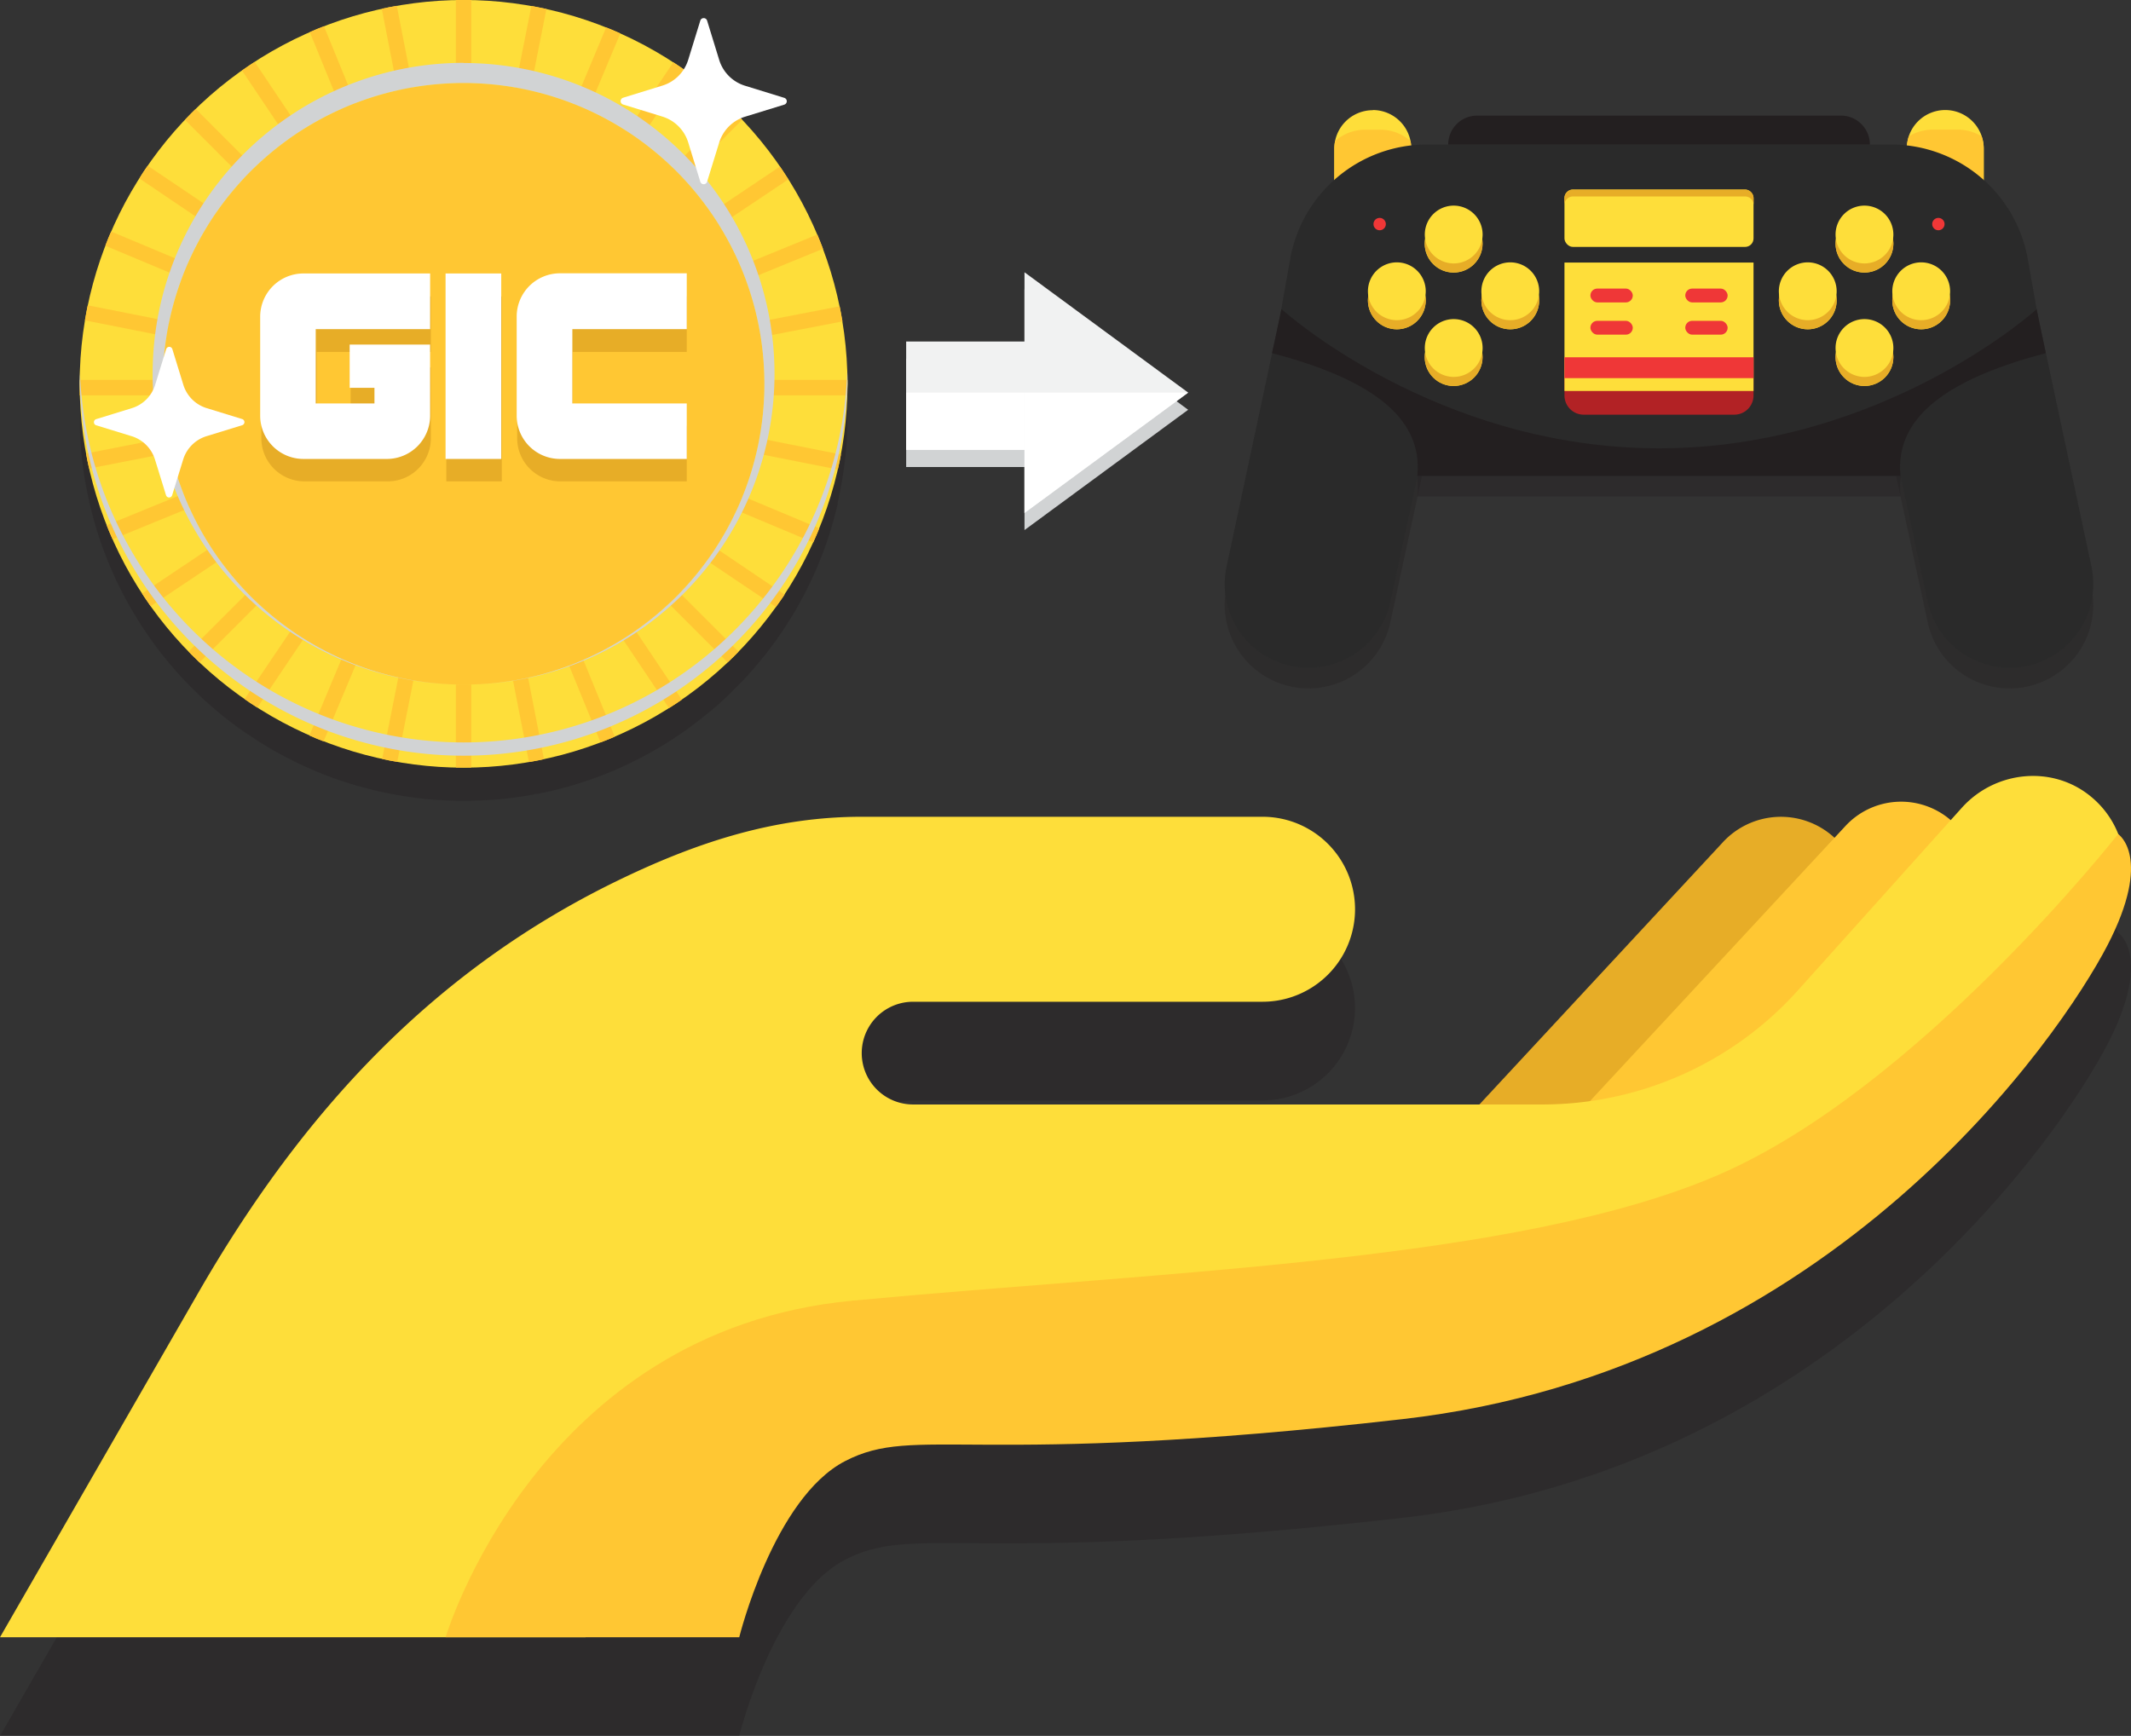 <svg xmlns="http://www.w3.org/2000/svg" viewBox="0 0 516 420.41"><rect x="0" y="0" width="516" height="420.41" fill="#333333" stroke="none"/><defs><style>.cls-1{isolation:isolate;}.cls-2,.cls-4,.cls-5{opacity:0.35;}.cls-3,.cls-4,.cls-5{fill:#231f20;}.cls-5,.cls-9{mix-blend-mode:multiply;}.cls-6{fill:#e7ad27;}.cls-7{fill:#ffc733;}.cls-8{fill:#fede3a;}.cls-9{fill:#d1d3d4;}.cls-10{fill:#fff;}.cls-11{fill:#f1f2f2;}.cls-12{fill:#2a2a2a;}.cls-13{fill:#b22225;}.cls-14{fill:#ef3737;}</style></defs><title>gcoin-exchange-3</title><g class="cls-1"><g id="Layer_2" data-name="Layer 2"><g id="Layer_1-2" data-name="Layer 1"><g class="cls-2"><path class="cls-3" d="M486.6,166.73h0a20.28,20.28,0,0,1-19.75-15.65L451.46,79.86h41.67l13.22,62A20.28,20.28,0,0,1,486.6,166.73Z"/><path class="cls-3" d="M316.83,166.73h0a20.28,20.28,0,0,0,19.75-15.65L352,79.86H310.3l-13.22,62A20.28,20.28,0,0,0,316.83,166.73Z"/></g><path class="cls-4" d="M460.19,120.25h0c-1.52-14.92,12.84-23.84,35.19-29.73l-.59-2.78L493.37,81h0l-.23-1.1S456,113.58,401.71,113.58,310.3,79.86,310.3,79.86l-.24,1.1h0l-1.44,6.78L308,90.52c22.35,5.89,36.71,14.81,35.19,29.73h117Z"/><path class="cls-5" d="M512.88,225.88h0a22.31,22.31,0,0,0-6.49-9c-9.32-7.79-23.26-6.39-31.37,2.65l-2.68,3a18.35,18.35,0,0,0-25.67,1.62l-2.46,2.65-.2-.2h0a19.12,19.12,0,0,0-27,1.46L358.2,291.39H221.1a12.44,12.44,0,1,1,0-24.88h84.61a22.4,22.4,0,1,0,0-44.8H208.65c-20.68,0-39.16,5.94-57.67,14.79-46.12,22-78,57.09-103,100.55L0,420.41H179s8.36-33.71,25.68-42.67,30.46,1.79,135-10.15,159.48-93.18,170.62-114.68S512.88,225.88,512.88,225.88Z"/><path class="cls-6" d="M445.47,229.71,363,318.52,334.54,293,417,204.17a19.12,19.12,0,0,1,27-1.46h0A19.11,19.11,0,0,1,445.47,229.71Z"/><path class="cls-7" d="M474,224.78l-79.18,85.27-27.33-24.53,79.18-85.27a18.37,18.37,0,0,1,25.93-1.4h0A18.35,18.35,0,0,1,474,224.78Z"/><path class="cls-8" d="M506.39,193c-9.32-7.79-23.26-6.39-31.37,2.65l-39.68,44.21a83.17,83.17,0,0,1-61.9,27.63H221.1a12.44,12.44,0,1,1,0-24.88h84.61a22.4,22.4,0,1,0,0-44.8H208.65c-20.68,0-39.16,5.94-57.67,14.78-46.12,22-78,57.1-103,100.56L0,396.52H141.76c.63,0,8.82-17.66,10-19.51a117.34,117.34,0,0,1,14.94-18.82c12.21-12.5,26.58-24.57,44.64-26,18.67-1.53,37,4,55.57,4.14a398.46,398.46,0,0,0,57.94-3.55,404.48,404.48,0,0,0,57-12.3,205.71,205.71,0,0,0,95.48-60.26l31.41-35A22.39,22.39,0,0,0,506.39,193Z"/><path class="cls-7" d="M339.65,343.69c-104.53,11.95-117.67,1.2-135,10.16S179,396.52,179,396.52H107.9S130,322.19,206.45,315s161.27-9.55,209.65-30.46S512.88,202,512.88,202s8.53,5.52-2.61,27S444.18,331.75,339.65,343.69Z"/><path class="cls-5" d="M205.16,103.8c0-.29,0-.58,0-.87,0-.63,0-1.26,0-1.9s0-1.22,0-1.83c0-.4,0-.81,0-1.22h0A94.16,94.16,0,0,0,204,85.91h0c-.1-.59-.2-1.17-.31-1.76-.06-.34-.13-.67-.19-1a91.75,91.75,0,0,0-4.2-14.81h0c-.21-.57-.43-1.14-.66-1.7s-.4-1-.61-1.51a93.24,93.24,0,0,0-7.08-13.6h0L190,50l-.09-.14c-.33-.5-.66-1-1-1.48h0a94,94,0,0,0-9.16-11.32h0c-.38-.4-.76-.79-1.15-1.18l-.17-.18a94.42,94.42,0,0,0-12.29-10.47h0l-1-.66-.6-.42-1.5-1h0a93.51,93.51,0,0,0-12.82-7h0c-1.12-.5-2.25-1-3.39-1.43h0a93.2,93.2,0,0,0-14.49-4.46h0l-1.74-.37-1.05-.2-.84-.16h0A94.27,94.27,0,0,0,114.11,8.1h0l-1.86,0-1.86,0h0A93.63,93.63,0,0,0,96.08,9.48h0l-1.56.29-.34.07q-.87.16-1.74.36h0a92.79,92.79,0,0,0-14,4.22h0L76.91,15l-.25.1c-.55.23-1.1.46-1.65.71h0A92.44,92.44,0,0,0,61.67,23h0c-1,.68-2.05,1.37-3.06,2.08h0A93,93,0,0,0,46.11,35.73l-.17.17c-.39.4-.78.79-1.16,1.19h0a93.94,93.94,0,0,0-10,12.61l-.1.15a93.2,93.2,0,0,0-8.43,15.93l-.07.17c-.22.54-.44,1.09-.65,1.64h0A91.88,91.88,0,0,0,21.25,82h0c-.11.52-.21,1-.31,1.56l-.06.33c-.11.58-.21,1.17-.31,1.75h0A94,94,0,0,0,19.35,98h0l0,1.22c0,.61,0,1.22,0,1.83s0,1.27,0,1.9c0,.29,0,.58,0,.87h0c.07,2.26.21,4.51.44,6.74s.56,4.66,1,6.95c0,.14.05.28.08.41h0v0c.23,1.2.47,2.4.74,3.59h0c0,.16.07.33.11.49a91.76,91.76,0,0,0,4.14,13.28h0v0a93,93,0,0,0,8.11,15.79c.48.75,1,1.48,1.46,2.2.12.18.24.36.37.53.22.33.45.66.68,1q1.94,2.74,4.07,5.32t4.44,5c.65.68,1.32,1.35,2,2l.16.16,1,1q2.41,2.31,5,4.44c1.72,1.42,3.5,2.78,5.32,4.08l.79.54h0l1.49,1,.26.17,1.17.77a92.43,92.43,0,0,0,14.43,7.55l.31.13,1.46.59h0a93.79,93.79,0,0,0,12.91,4c1,.23,2,.44,3,.64l.26.05,1.26.24c2.29.41,4.6.73,7,1q3.78.38,7.64.45h0l1.86,0,1.86,0h0c2.57-.05,5.13-.2,7.65-.45q3.51-.36,7-1l1.07-.21.23,0,1.71-.35h0l1.52-.33a92.21,92.21,0,0,0,13.85-4.38l.18-.07A93.3,93.3,0,0,0,162,179.58h0l.37-.24c.37-.23.72-.47,1.08-.71l.16-.1c.83-.55,1.66-1.11,2.47-1.69q2.74-2,5.32-4.08t5-4.44l1-1,.17-.16q1-1,2-2,2.31-2.43,4.44-5c1.36-1.64,2.66-3.34,3.9-5.07h0l.18-.25.78-1.12.13-.2c.34-.49.68-1,1-1.49h0l.58-.89a92.28,92.28,0,0,0,7-13.1c0-.11.09-.22.14-.33.24-.55.47-1.1.69-1.66h0a93.1,93.1,0,0,0,4.44-14c0-.08,0-.17,0-.25h0s0,0,0-.08c.26-1.17.51-2.35.73-3.54h0c0-.22.09-.44.13-.66.4-2.29.73-4.61,1-6.95s.37-4.48.43-6.74Z"/><circle class="cls-8" cx="112.25" cy="92.96" r="92.96"/><circle class="cls-7" cx="112.25" cy="92.96" r="72.84"/><path class="cls-7" d="M179.29,64.42c.48,1.14.94,2.29,1.37,3.45l18.62-7.62c-.43-1.16-.89-2.31-1.37-3.45Z"/><path class="cls-7" d="M151.8,31.78c1,.67,2.07,1.38,3.07,2.1l11.24-16.7c-1-.71-2-1.41-3.07-2.09Z"/><path class="cls-7" d="M172.17,51.53c.7,1,1.38,2,2,3.1l16.73-11.19c-.66-1-1.35-2.08-2.05-3.1Z"/><path class="cls-7" d="M124.75,21.19c1.23.21,2.44.45,3.65.72l3.91-19.73c-1.21-.27-2.42-.52-3.64-.73Z"/><path class="cls-7" d="M139,25.19c1.16.46,2.3.94,3.42,1.46l7.78-18.56c-1.13-.51-2.27-1-3.42-1.45Z"/><path class="cls-7" d="M82.63,26.39c1.13-.5,2.27-1,3.43-1.42L78.44,6.34c-1.16.46-2.3.93-3.43,1.43Z"/><path class="cls-7" d="M110.39,0V20.14q.93,0,1.86,0t1.86,0V0l-1.86,0Z"/><path class="cls-7" d="M96.3,21.87c1.2-.27,2.42-.51,3.64-.72L96.08,1.4c-1.22.22-2.43.46-3.64.72Z"/><path class="cls-7" d="M164.61,143.59c-.86.89-1.75,1.76-2.65,2.61l14.23,14.23c.9-.86,1.78-1.73,2.64-2.62Z"/><path class="cls-7" d="M59.89,143.59,45.67,157.81c.87.89,1.75,1.76,2.64,2.62L62.54,146.2C61.64,145.35,60.76,144.48,59.89,143.59Z"/><path class="cls-7" d="M69.79,33.76c1-.72,2-1.42,3.07-2.09L61.67,15c-1,.67-2.06,1.37-3.07,2.08Z"/><path class="cls-7" d="M185.09,93c0,.92,0,1.84-.05,2.76h20.12c0-.92.05-1.84.05-2.76,0-.32,0-.64,0-1H185.08C185.09,92.32,185.09,92.64,185.09,93Z"/><path class="cls-7" d="M203.31,74.18,183.56,78c.25,1.21.48,2.43.67,3.65L204,77.84C203.78,76.61,203.56,75.39,203.31,74.18Z"/><path class="cls-7" d="M165.49,43.25,179.72,29q-1.28-1.35-2.61-2.64L162.89,40.6C163.78,41.46,164.65,42.34,165.49,43.25Z"/><path class="cls-7" d="M39.41,93c0-.32,0-.64,0-1H19.31c0,.32,0,.64,0,1,0,.92,0,1.84,0,2.76H39.47Q39.41,94.34,39.41,93Z"/><path class="cls-7" d="M59,43.25c.85-.91,1.71-1.79,2.6-2.65L47.39,26.38c-.88.86-1.76,1.74-2.61,2.64Z"/><path class="cls-7" d="M179.83,120.18c-.46,1.15-1,2.28-1.47,3.4l18.56,7.79q.77-1.69,1.47-3.42Z"/><path class="cls-7" d="M127.87,164.11c-1.21.27-2.42.5-3.65.7l3.86,19.75c1.22-.21,2.44-.44,3.64-.7Z"/><path class="cls-7" d="M141.24,159.8c-1.13.49-2.28.95-3.44,1.39l7.62,18.62c1.16-.44,2.31-.9,3.44-1.39Z"/><path class="cls-7" d="M114.11,185.89V165.77l-1.86,0-1.86,0v20.12l1.86,0Z"/><path class="cls-7" d="M173.29,132.71c-.68,1-1.38,2.06-2.11,3.06L187.88,147Q189,145.5,190,144Z"/><path class="cls-7" d="M183.9,106.16c-.23,1.22-.48,2.44-.77,3.64l19.75,3.91c.27-1.21.52-2.42.75-3.64Z"/><path class="cls-7" d="M153.89,152.73c-1,.71-2,1.39-3.1,2.05L162,171.5c1.05-.66,2.08-1.35,3.1-2.05Z"/><path class="cls-7" d="M100.1,164.78c-1.23-.2-2.45-.44-3.65-.71l-3.91,19.74c1.21.26,2.42.5,3.65.71Z"/><path class="cls-7" d="M53.21,135.62c-.73-1-1.43-2-2.1-3.07L34.39,143.74c.68,1,1.37,2.06,2.09,3.07Z"/><path class="cls-7" d="M40.31,81.5c.19-1.22.42-2.44.67-3.65L21.25,73.94c-.26,1.21-.48,2.43-.68,3.65Z"/><path class="cls-7" d="M86.14,161c-1.16-.44-2.31-.92-3.44-1.42l-7.78,18.56c1.14.49,2.28,1,3.43,1.42Z"/><path class="cls-7" d="M41.32,109.61c-.28-1.2-.53-2.41-.75-3.64l-19.74,3.86c.22,1.22.47,2.43.74,3.64Z"/><path class="cls-7" d="M44.06,67.29c.44-1.16.91-2.31,1.4-3.44L26.91,56.07c-.49,1.14-1,2.28-1.41,3.44Z"/><path class="cls-7" d="M73.55,154.67c-1-.66-2.08-1.34-3.09-2L59.23,169.31c1,.7,2,1.39,3.08,2.06Z"/><path class="cls-7" d="M45.89,123c-.51-1.13-1-2.27-1.45-3.42l-18.62,7.62q.69,1.72,1.44,3.42Z"/><path class="cls-7" d="M50.4,54.47c.66-1.06,1.34-2.09,2.05-3.1L35.76,40.13c-.7,1-1.39,2-2,3.1Z"/><path class="cls-9" d="M112.25,15.22a75.29,75.29,0,0,0,0,150.58A72.85,72.85,0,1,1,185.09,93a72.84,72.84,0,0,1-72.84,72.84,75.29,75.29,0,0,0,0-150.58Z"/><path class="cls-9" d="M112.25,179.81a93,93,0,0,1-92.9-89.9c0,1-.05,2-.05,3a93,93,0,0,0,185.91,0c0-1,0-2-.06-3A93,93,0,0,1,112.25,179.81Z"/><path class="cls-10" d="M171.22,5l2.93,9.52a9.44,9.44,0,0,0,6.24,6.24l9.52,2.94a.86.86,0,0,1,0,1.64l-9.52,2.93a9.46,9.46,0,0,0-6.24,6.24L171.22,44a.86.86,0,0,1-1.65,0l-2.93-9.52a9.46,9.46,0,0,0-6.24-6.24l-9.52-2.93a.86.86,0,0,1,0-1.64l9.52-2.94a9.44,9.44,0,0,0,6.24-6.24L169.57,5A.86.86,0,0,1,171.22,5Z"/><path class="cls-10" d="M41.73,84.54l2.66,8.64A8.54,8.54,0,0,0,50,98.83l8.64,2.66a.78.78,0,0,1,0,1.49L50,105.64a8.56,8.56,0,0,0-5.65,5.66l-2.66,8.63a.78.78,0,0,1-1.49,0l-2.67-8.63a8.56,8.56,0,0,0-5.65-5.66L23.29,103a.78.78,0,0,1,0-1.49l8.63-2.66a8.54,8.54,0,0,0,5.65-5.65l2.67-8.64A.78.78,0,0,1,41.73,84.54Z"/><path class="cls-6" d="M104.33,106.13a10.45,10.45,0,0,1-10.45,10.45H73.73a10.45,10.45,0,0,1-10.45-10.45V82.24A10.45,10.45,0,0,1,73.73,71.79h30.6V85.23H76.71v17.92H90.9V99.41h-6V89h19.41Z"/><path class="cls-6" d="M121.5,116.58H108.07V71.79H121.5Z"/><path class="cls-6" d="M166.29,116.58H135.68a10.45,10.45,0,0,1-10.45-10.45V82.24a10.45,10.45,0,0,1,10.45-10.45h30.61V85.23H138.67v17.92h27.62Z"/><path class="cls-10" d="M104.15,100.67a10.48,10.48,0,0,1-10.48,10.48H73.45A10.48,10.48,0,0,1,63,100.67v-24A10.48,10.48,0,0,1,73.45,66.23h30.7V79.71H76.45v18H90.67V93.93h-6V83.45h19.47Z"/><path class="cls-10" d="M121.37,111.15H107.89V66.23h13.48Z"/><path class="cls-10" d="M166.29,111.15h-30.7a10.48,10.48,0,0,1-10.48-10.48v-24a10.48,10.48,0,0,1,10.48-10.48h30.7V79.71h-27.7v18h27.7Z"/><polygon class="cls-9" points="287.7 99.24 248.07 70.09 248.07 86.87 219.42 86.87 219.42 99.24 219.42 113.11 248.07 113.11 248.07 128.38 287.7 99.24"/><rect class="cls-11" x="219.42" y="82.71" width="43.93" height="26.24" transform="translate(482.77 191.66) rotate(-180)"/><polygon class="cls-11" points="248.07 124.23 248.07 65.94 287.7 95.08 248.07 124.23"/><polygon class="cls-10" points="248.07 124.23 248.07 95.08 287.7 95.08 248.07 124.23"/><rect class="cls-10" x="219.42" y="95.08" width="28.65" height="13.87" transform="translate(467.49 204.03) rotate(-180)"/><path class="cls-8" d="M471,26.65h0A9.31,9.31,0,0,1,480.34,36v9.31a0,0,0,0,1,0,0H461.71a0,0,0,0,1,0,0V36A9.31,9.31,0,0,1,471,26.65Z"/><path class="cls-8" d="M332.41,26.65h0A9.31,9.31,0,0,1,341.72,36v9.31a0,0,0,0,1,0,0H323.09a0,0,0,0,1,0,0V36a9.31,9.31,0,0,1,9.31-9.31Z"/><path class="cls-7" d="M480.34,36a9.41,9.41,0,0,0-.51-3A11.67,11.67,0,0,0,474,31.38h-5.93A11.71,11.71,0,0,0,462.21,33a9.41,9.41,0,0,0-.5,3v9.32h18.63Z"/><path class="cls-7" d="M341.72,36a9.16,9.16,0,0,0-.18-1.83,10.87,10.87,0,0,0-7.24-2.75h-3.78a10.85,10.85,0,0,0-7.24,2.75,9.16,9.16,0,0,0-.19,1.83v9.32h18.63Z"/><path class="cls-12" d="M460.21,115.25h-117a33.59,33.59,0,0,1-33.13-39.42l2.33-13.13A33.62,33.62,0,0,1,345.55,35H457.88A33.62,33.62,0,0,1,491,62.7l2.33,13.13A33.59,33.59,0,0,1,460.21,115.25Z"/><path class="cls-12" d="M486.6,161.73h0a20.28,20.28,0,0,1-19.75-15.65L451.46,74.86h41.67l13.22,62A20.28,20.28,0,0,1,486.6,161.73Z"/><path class="cls-12" d="M316.83,161.73h0a20.28,20.28,0,0,0,19.75-15.65L352,74.86H310.3l-13.22,62A20.28,20.28,0,0,0,316.83,161.73Z"/><path class="cls-3" d="M460.19,115.25h0c-1.52-14.92,12.84-23.84,35.19-29.73l-.59-2.78L493.37,76h0l-.23-1.1S456,108.58,401.71,108.58,310.3,74.86,310.3,74.86l-.24,1.1h0l-1.44,6.78L308,85.52c22.35,5.89,36.71,14.81,35.19,29.73h117Z"/><circle class="cls-8" cx="351.97" cy="59.01" r="7"/><circle class="cls-8" cx="351.97" cy="86.48" r="7"/><circle class="cls-8" cx="365.7" cy="72.75" r="7"/><circle class="cls-8" cx="338.23" cy="72.75" r="7"/><circle class="cls-8" cx="451.46" cy="59.01" r="7"/><circle class="cls-8" cx="451.46" cy="86.48" r="7"/><circle class="cls-8" cx="465.2" cy="72.75" r="7"/><circle class="cls-8" cx="437.73" cy="72.75" r="7"/><path class="cls-6" d="M345,59a7,7,0,1,1,7,7A7,7,0,0,1,345,59Zm7,20.48a7,7,0,1,0,7,7A7,7,0,0,0,352,79.49ZM365.7,65.75a7,7,0,1,0,7,7A7,7,0,0,0,365.7,65.75Zm-27.47,0a7,7,0,1,0,7,7A7,7,0,0,0,338.23,65.75ZM451.46,66a7,7,0,1,0-7-7A7,7,0,0,0,451.46,66Zm0,13.48a7,7,0,1,0,7,7A7,7,0,0,0,451.46,79.49ZM465.2,65.75a7,7,0,1,0,7,7A7,7,0,0,0,465.2,65.75Zm-27.47,0a7,7,0,1,0,7,7A7,7,0,0,0,437.73,65.75Z"/><path class="cls-8" d="M345,56.8a7,7,0,1,1,7,7A7,7,0,0,1,345,56.8Zm7,20.48a7,7,0,1,0,7,7A7,7,0,0,0,352,77.28ZM365.7,63.54a7,7,0,1,0,7,7A7,7,0,0,0,365.7,63.54Zm-27.47,0a7,7,0,1,0,7,7A7,7,0,0,0,338.23,63.54Zm113.23.26a7,7,0,1,0-7-7A7,7,0,0,0,451.46,63.8Zm0,13.48a7,7,0,1,0,7,7A7,7,0,0,0,451.46,77.28ZM465.2,63.54a7,7,0,1,0,7,7A7,7,0,0,0,465.2,63.54Zm-27.47,0a7,7,0,1,0,7,7A7,7,0,0,0,437.73,63.54Z"/><rect class="cls-8" x="378.82" y="45.91" width="45.78" height="13.89" rx="2.05" ry="2.05"/><path class="cls-6" d="M422.55,45.91H380.88A2.05,2.05,0,0,0,378.82,48v1.58a2.05,2.05,0,0,1,2.06-2h41.67a2.05,2.05,0,0,1,2.06,2V48A2.05,2.05,0,0,0,422.55,45.91Z"/><path class="cls-13" d="M378.82,86.53h45.78a0,0,0,0,1,0,0v9.24a4.66,4.66,0,0,1-4.66,4.66H383.48a4.66,4.66,0,0,1-4.66-4.66V86.53A0,0,0,0,1,378.82,86.53Z"/><rect class="cls-8" x="378.82" y="63.59" width="45.78" height="31.1"/><path class="cls-3" d="M357.66,28h88.11a7,7,0,0,1,7,7v0a0,0,0,0,1,0,0H350.67a0,0,0,0,1,0,0v0a7,7,0,0,1,7-7Z"/><circle class="cls-14" cx="334.07" cy="54.27" r="1.5"/><circle class="cls-14" cx="469.36" cy="54.27" r="1.5"/><rect class="cls-14" x="385.1" y="69.89" width="10.26" height="3.35" rx="1.67" ry="1.67"/><rect class="cls-14" x="408.07" y="69.89" width="10.26" height="3.35" rx="1.67" ry="1.67"/><rect class="cls-14" x="385.1" y="77.7" width="10.26" height="3.35" rx="1.67" ry="1.67"/><rect class="cls-14" x="408.07" y="77.7" width="10.26" height="3.35" rx="1.67" ry="1.67"/><rect class="cls-14" x="378.82" y="86.53" width="45.78" height="5.05"/></g></g></g></svg>